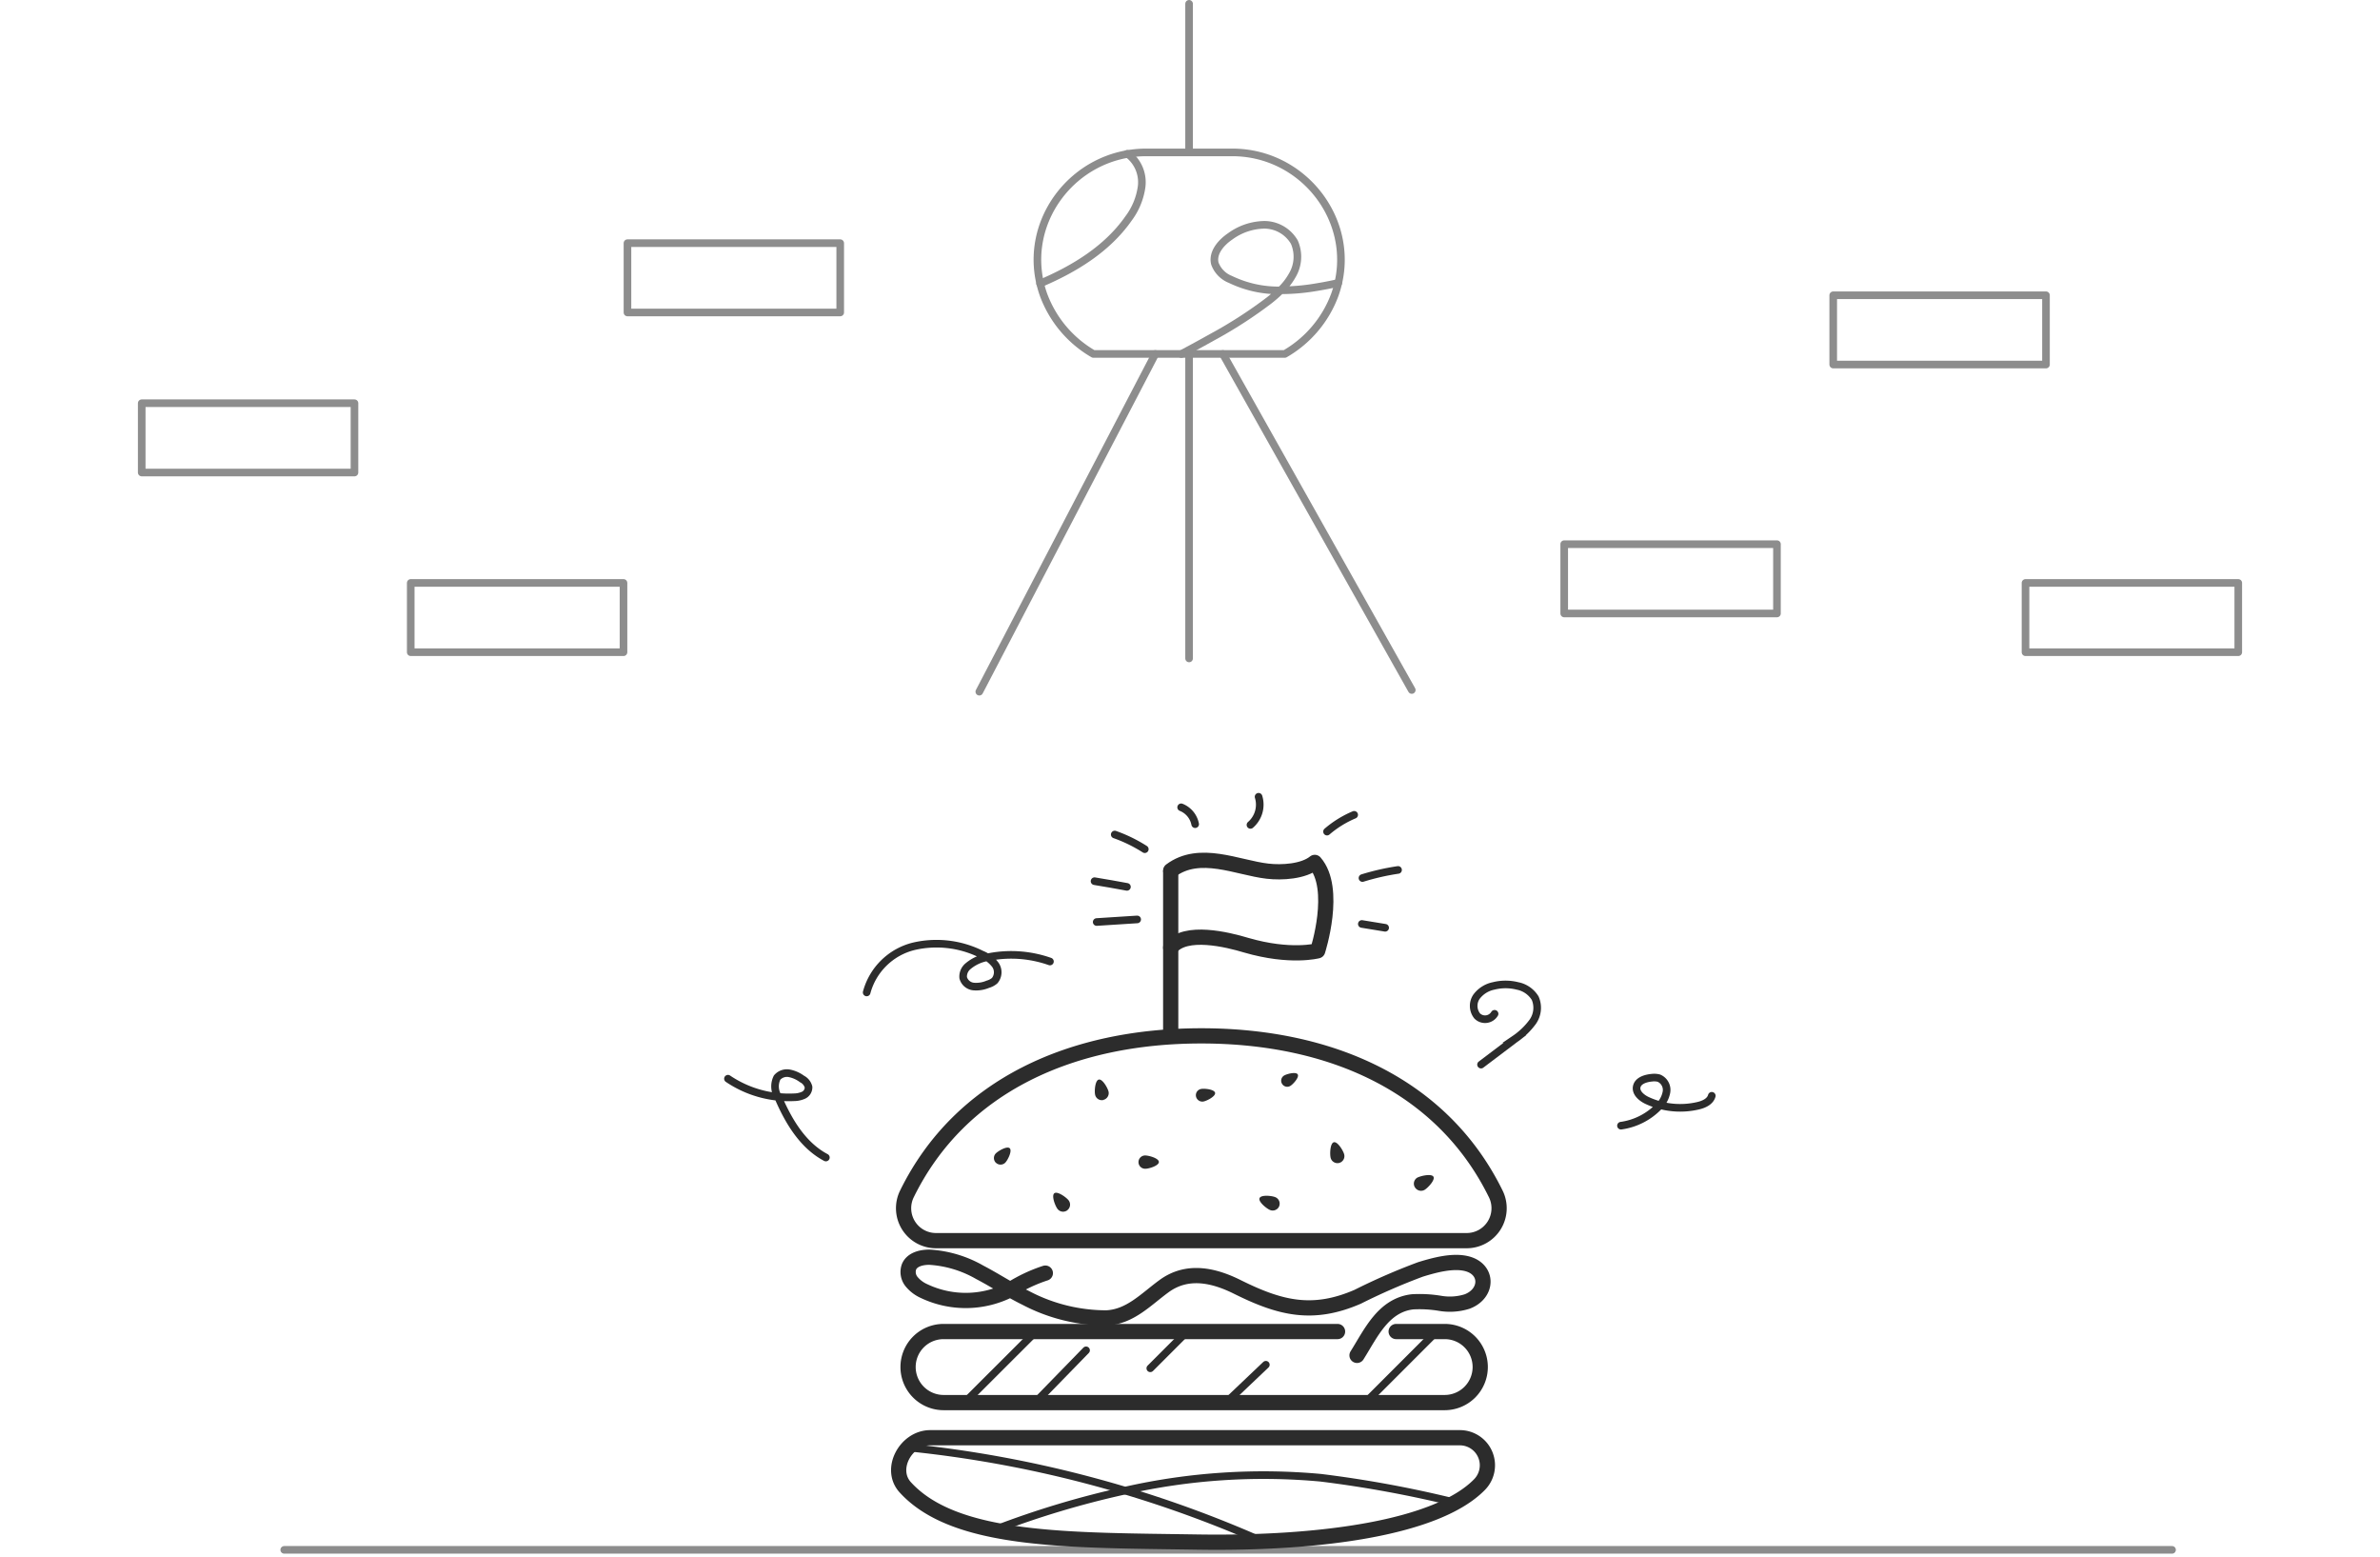 <svg xmlns="http://www.w3.org/2000/svg" width="312" height="204.069" viewBox="0 0 312 204.069">
  <g id="Order:_Done" data-name="Order: Done" transform="translate(0 0.069)">
    <rect id="Container" width="312" height="203.571" transform="translate(0 0.429)" fill="none"/>
    <line id="Floor" x2="247.478" transform="translate(37.261 203.042)" fill="none" stroke="#2c2c2c" stroke-linecap="round" stroke-linejoin="round" stroke-width="0.998" opacity="0.54"/>
    <g id="Details" transform="translate(-19.75 -0.922)" opacity="0.54">
      <g id="Well">
        <rect id="Rectangle_2960" data-name="Rectangle 2960" width="27.891" height="9.081" transform="translate(224.806 72.168)" fill="none" stroke="#2c2c2c" stroke-linecap="round" stroke-linejoin="round" stroke-width="0.998"/>
        <rect id="Rectangle_2961" data-name="Rectangle 2961" width="27.891" height="9.081" transform="translate(260.072 39.547)" fill="none" stroke="#2c2c2c" stroke-linecap="round" stroke-linejoin="round" stroke-width="0.998"/>
        <rect id="Rectangle_2962" data-name="Rectangle 2962" width="27.891" height="9.081" transform="translate(285.279 77.247)" fill="none" stroke="#2c2c2c" stroke-linecap="round" stroke-linejoin="round" stroke-width="0.998"/>
        <rect id="Rectangle_2960-2" data-name="Rectangle 2960" width="27.891" height="9.081" transform="translate(38.329 53.697)" fill="none" stroke="#2c2c2c" stroke-linecap="round" stroke-linejoin="round" stroke-width="0.998"/>
        <rect id="Rectangle_2961-2" data-name="Rectangle 2961" width="27.891" height="9.081" transform="translate(73.595 77.247)" fill="none" stroke="#2c2c2c" stroke-linecap="round" stroke-linejoin="round" stroke-width="0.998"/>
        <rect id="Rectangle_2962-2" data-name="Rectangle 2962" width="27.891" height="9.081" transform="translate(102.005 32.721)" fill="none" stroke="#2c2c2c" stroke-linecap="round" stroke-linejoin="round" stroke-width="0.998"/>
      </g>
      <g id="Lamp" transform="translate(-5.381 -14.148)">
        <line id="Line_42" data-name="Line 42" y2="19.474" transform="translate(181.011 15.5)" fill="none" stroke="#2c2c2c" stroke-linecap="round" stroke-linejoin="round" stroke-width="0.998"/>
        <path id="Path_11175" data-name="Path 11175" d="M197.247,51.141a14.913,14.913,0,0,1-6.572,7.8h-25.1a14.913,14.913,0,0,1-6.549-7.8c-3.206-9.128,3.834-18.61,13.487-18.61h11.273C193.414,32.531,200.454,42.036,197.247,51.141Z" transform="translate(2.887 2.443)" fill="none" stroke="#2c2c2c" stroke-linecap="round" stroke-linejoin="round" stroke-width="0.998"/>
        <path id="Path_11176" data-name="Path 11176" d="M158.546,49.692c4.564-1.94,8.82-4.564,11.593-8.523a8.991,8.991,0,0,0,1.712-4.119,4.632,4.632,0,0,0-1.495-4.085,2.99,2.99,0,0,0-.388-.274h0" transform="translate(2.931 2.466)" fill="none" stroke="#2c2c2c" stroke-linecap="round" stroke-linejoin="round" stroke-width="0.998"/>
        <path id="Path_11177" data-name="Path 11177" d="M195.314,48.445h0c-1.038.24-2.065.434-3.115.6a27.384,27.384,0,0,1-4.439.365,8.364,8.364,0,0,0,1.54-1.985,4.77,4.77,0,0,0,.262-4.313,4.564,4.564,0,0,0-3.948-2.282,7.816,7.816,0,0,0-4.473,1.518c-1.209.822-2.362,2.168-2,3.571a3.549,3.549,0,0,0,2.031,2.065,14.491,14.491,0,0,0,6.584,1.438,17.792,17.792,0,0,1-1.483,1.3,57.612,57.612,0,0,1-7.474,4.826c-1.346.753-2.7,1.495-4.062,2.214" transform="translate(5.254 3.633)" fill="none" stroke="#2c2c2c" stroke-linecap="round" stroke-linejoin="round" stroke-width="0.998"/>
        <line id="Line_43" data-name="Line 43" x1="23.073" y2="44.26" transform="translate(153.511 61.389)" fill="none" stroke="#2c2c2c" stroke-linecap="round" stroke-linejoin="round" stroke-width="0.998"/>
        <path id="Path_11198" data-name="Path 11198" d="M0,0,24.765,44.039" transform="translate(185.438 61.389)" fill="none" stroke="#2c2c2c" stroke-linecap="round" stroke-width="0.998"/>
        <line id="Line_45" data-name="Line 45" y2="39.901" transform="translate(181.011 61.389)" fill="none" stroke="#2c2c2c" stroke-linecap="round" stroke-linejoin="round" stroke-width="0.998"/>
      </g>
    </g>
    <g id="Complete" transform="translate(-22.053 -5.518)">
      <path id="Path_11178" data-name="Path 11178" d="M143.406,166.155h69.5a4.247,4.247,0,0,0,3.843-6.136c-7-14.237-21.647-20.7-38.591-20.7s-31.595,6.465-38.591,20.7a4.247,4.247,0,0,0,3.843,6.136Z" transform="translate(1.382 1.882)" fill="none" stroke="#2c2c2c" stroke-linecap="round" stroke-linejoin="round" stroke-width="1.996"/>
      <path id="Path_11179" data-name="Path 11179" d="M130.318,154.969c-3.047-1.614-4.915-4.788-6.274-7.962a2.58,2.58,0,0,1-.117-2.516,1.7,1.7,0,0,1,1.624-.552,4.13,4.13,0,0,1,1.635.733,1.646,1.646,0,0,1,.86,1.062,1.136,1.136,0,0,1-.637,1.062,3.079,3.079,0,0,1-1.242.276,14.247,14.247,0,0,1-8.684-2.431" transform="translate(0 2.175)" fill="none" stroke="#2c2c2c" stroke-linecap="round" stroke-miterlimit="10" stroke-width="0.998"/>
      <path id="Path_11180" data-name="Path 11180" d="M227.52,150.762a8.493,8.493,0,0,0,4.9-2.463,3.578,3.578,0,0,0,1.062-1.932,1.677,1.677,0,0,0-1-1.837,2.453,2.453,0,0,0-.924-.053c-.817.074-1.815.382-1.975,1.189s.669,1.486,1.433,1.826a10.266,10.266,0,0,0,6.561.669c.775-.17,1.635-.541,1.847-1.316" transform="translate(7.031 2.21)" fill="none" stroke="#2c2c2c" stroke-linecap="round" stroke-miterlimit="10" stroke-width="0.998"/>
      <path id="Path_11181" data-name="Path 11181" d="M158.6,130.3a15.256,15.256,0,0,0-8.016-.584,5.308,5.308,0,0,0-2.707,1.189,1.752,1.752,0,0,0-.648,1.529,1.571,1.571,0,0,0,1.37,1.147,3.9,3.9,0,0,0,1.858-.3,2.325,2.325,0,0,0,.892-.467,1.7,1.7,0,0,0,.064-2.123,4.247,4.247,0,0,0-1.784-1.327,13.165,13.165,0,0,0-8.854-1.062,8.493,8.493,0,0,0-6.2,6.051" transform="translate(1.092 1.156)" fill="none" stroke="#2c2c2c" stroke-linecap="round" stroke-miterlimit="10" stroke-width="0.998"/>
      <path id="Path_11182" data-name="Path 11182" d="M182.928,109.868a3.5,3.5,0,0,1-1.062,3.684" transform="translate(4.114 0)" fill="none" stroke="#2c2c2c" stroke-linecap="round" stroke-miterlimit="10" stroke-width="0.998"/>
      <path id="Path_11183" data-name="Path 11183" d="M173.325,111.166a2.994,2.994,0,0,1,1.837,2.208" transform="translate(3.568 0.083)" fill="none" stroke="#2c2c2c" stroke-linecap="round" stroke-miterlimit="10" stroke-width="0.998"/>
      <path id="Path_11184" data-name="Path 11184" d="M191.3,114.291a13.526,13.526,0,0,1,3.557-2.2" transform="translate(4.716 0.142)" fill="none" stroke="#2c2c2c" stroke-linecap="round" stroke-miterlimit="10" stroke-width="0.998"/>
      <path id="Path_11185" data-name="Path 11185" d="M195.668,119.941a31.594,31.594,0,0,1,4.661-1.062" transform="translate(4.996 0.576)" fill="none" stroke="#2c2c2c" stroke-linecap="round" stroke-miterlimit="10" stroke-width="0.998"/>
      <path id="Path_11186" data-name="Path 11186" d="M195.588,125.535l3.058.5" transform="translate(4.99 1.001)" fill="none" stroke="#2c2c2c" stroke-linecap="round" stroke-miterlimit="10" stroke-width="0.998"/>
      <path id="Path_11187" data-name="Path 11187" d="M168.225,124.977l-5.308.34" transform="translate(2.903 0.965)" fill="none" stroke="#2c2c2c" stroke-linecap="round" stroke-miterlimit="10" stroke-width="0.998"/>
      <path id="Path_11188" data-name="Path 11188" d="M169.081,116.44a19.322,19.322,0,0,0-3.939-1.922" transform="translate(3.045 0.297)" fill="none" stroke="#2c2c2c" stroke-linecap="round" stroke-miterlimit="10" stroke-width="0.998"/>
      <path id="Path_11189" data-name="Path 11189" d="M166.9,121.01c-1.433-.265-2.866-.52-4.247-.743" transform="translate(2.886 0.664)" fill="none" stroke="#2c2c2c" stroke-linecap="round" stroke-miterlimit="10" stroke-width="0.998"/>
      <path id="Path_11190" data-name="Path 11190" d="M210.335,143.49l4.438-3.355a9.555,9.555,0,0,0,2.336-2.251,3.185,3.185,0,0,0,.329-3.089,3.493,3.493,0,0,0-2.325-1.614,6.37,6.37,0,0,0-3.132,0,3.705,3.705,0,0,0-2.24,1.412,2.123,2.123,0,0,0,.085,2.516,1.454,1.454,0,0,0,2.283-.276" transform="translate(5.871 1.477)" fill="none" stroke="#2c2c2c" stroke-linecap="round" stroke-miterlimit="10" stroke-width="0.998"/>
      <path id="Path_11191" data-name="Path 11191" d="M212.154,188.822h-69.5c-3.185,0-5.446,4.1-3.281,6.487,6.561,7.209,21.52,6.922,38.453,7.187,16.148.244,31.319-1.89,36.839-7.538a3.61,3.61,0,0,0-2.516-6.136Z" transform="translate(1.344 5.045)" fill="none" stroke="#2c2c2c" stroke-linecap="round" stroke-linejoin="round" stroke-width="1.996"/>
      <path id="Path_11192" data-name="Path 11192" d="M157.67,168.67a20.169,20.169,0,0,0-4.512,2.123,12.74,12.74,0,0,1-11.381.234,4.47,4.47,0,0,1-1.635-1.232,2.007,2.007,0,0,1-.35-1.932c.4-1,1.677-1.3,2.76-1.274a15.033,15.033,0,0,1,6.519,1.975c2.038,1.062,3.949,2.336,6.009,3.344a22.708,22.708,0,0,0,10.617,2.633c3.121-.159,5.181-2.452,7.548-4.172,3.047-2.219,6.508-1.433,9.629.127,5.563,2.76,9.82,3.843,15.744,1.274a81.893,81.893,0,0,1,8.238-3.588c1.8-.552,4.247-1.232,6.126-.733,2.782.754,2.707,3.9,0,4.937a7.58,7.58,0,0,1-3.557.244,16.392,16.392,0,0,0-3.6-.2c-3.854.435-5.468,4.119-7.294,7.018" transform="translate(1.418 3.624)" fill="none" stroke="#2c2c2c" stroke-linecap="round" stroke-linejoin="round" stroke-width="1.996"/>
      <path id="Path_11193" data-name="Path 11193" d="M203.662,175.74h6.37a4.65,4.65,0,0,1,4.65,4.65h0a4.661,4.661,0,0,1-4.65,4.661H144.326a4.661,4.661,0,0,1-4.65-4.661h0a4.65,4.65,0,0,1,4.65-4.65h51.65" transform="translate(1.418 4.209)" fill="none" stroke="#2c2c2c" stroke-linecap="round" stroke-linejoin="round" stroke-width="1.996"/>
      <path id="Path_11194" data-name="Path 11194" d="M170.085,154.7c.478,0,1.784.361,1.794.849s-1.285.892-1.773.892a.871.871,0,1,1,0-1.741Zm6.657-7.75a.849.849,0,0,0,.977.679c.456-.085,1.614-.679,1.529-1.136s-1.38-.595-1.826-.51a.828.828,0,0,0-.679.966Zm18.781,8.727a.924.924,0,0,0,.648-1.125c-.127-.488-.871-1.709-1.359-1.582s-.541,1.561-.414,2.049a.924.924,0,0,0,1.125.658Zm9.916,3.185a.934.934,0,0,0,1.263.35c.435-.255,1.423-1.3,1.168-1.73s-1.646-.117-2.123.127a.924.924,0,0,0-.308,1.263Zm-17.793,2.495a.913.913,0,0,0-.5-1.189c-.467-.2-1.879-.34-2.07.127s.913,1.359,1.37,1.55a.924.924,0,0,0,1.2-.478Zm.393-16.031a.786.786,0,0,0,1.062.265c.382-.223,1.21-1.147.977-1.518s-1.423-.064-1.794.159a.786.786,0,0,0-.244,1.1Zm-28.166,16.551a.924.924,0,0,0,.17-1.3c-.308-.393-1.465-1.232-1.868-.924s.106,1.646.414,2.049a.913.913,0,0,0,1.285.18Zm-9.364-6.232a.871.871,0,0,0,1.232,0c.34-.35.934-1.561.584-1.89s-1.518.35-1.847.7a.871.871,0,0,0,.032,1.2Zm14.088-8.228a.913.913,0,0,0,.69-1.062c-.106-.488-.8-1.709-1.285-1.6s-.595,1.508-.478,2a.9.9,0,0,0,1.072.679Z" transform="translate(2.094 2.175)" fill="#2c2c2c"/>
      <path id="Path_11195" data-name="Path 11195" d="M150.293,200.609h0a118.606,118.606,0,0,1,17.146-5.149,82.024,82.024,0,0,1,25.65-1.688,150.048,150.048,0,0,1,17.634,3.249" transform="translate(2.096 5.339)" fill="none" stroke="#2c2c2c" stroke-linecap="round" stroke-linejoin="round" stroke-width="0.998"/>
      <path id="Path_11196" data-name="Path 11196" d="M139.706,190.029h0A152.879,152.879,0,0,1,186.1,202.313" transform="translate(1.42 5.122)" fill="none" stroke="#2c2c2c" stroke-linecap="round" stroke-linejoin="round" stroke-width="0.998"/>
      <line id="Line_46" data-name="Line 46" y1="21.509" transform="translate(175.523 119.689)" fill="none" stroke="#2c2c2c" stroke-linecap="round" stroke-linejoin="round" stroke-width="1.996"/>
      <path id="Path_11197" data-name="Path 11197" d="M172.037,129.137c1.943-2.4,7.432-1.062,9.895-.318,5.807,1.688,9.374.733,9.374.733s2.633-8.132-.382-11.583c-1.476,1.2-4.31,1.37-6.2,1.147-3.928-.446-8.886-2.92-12.687-.074" transform="translate(3.486 0.5)" fill="none" stroke="#2c2c2c" stroke-linecap="round" stroke-linejoin="round" stroke-width="1.996"/>
      <path id="Path_11136" data-name="Path 11136" d="M156.23,175.74c-.191.1-.361.287-.563.287l-8.727,8.716" transform="translate(1.882 4.209)" fill="none" stroke="#2c2c2c" stroke-linecap="round" stroke-linejoin="round" stroke-width="0.998"/>
      <line id="Line_33" data-name="Line 33" x1="6.37" y2="6.54" transform="translate(158.059 182.411)" fill="none" stroke="#2c2c2c" stroke-linecap="round" stroke-linejoin="round" stroke-width="0.998"/>
      <line id="Line_34" data-name="Line 34" x1="4.724" y2="4.724" transform="translate(172.848 180.044)" fill="none" stroke="#2c2c2c" stroke-linecap="round" stroke-linejoin="round" stroke-width="0.998"/>
      <line id="Line_35" data-name="Line 35" x1="5.17" y2="4.915" transform="translate(182.827 184.301)" fill="none" stroke="#2c2c2c" stroke-linecap="round" stroke-linejoin="round" stroke-width="0.998"/>
      <path id="Path_11137" data-name="Path 11137" d="M206.075,175.74a5.308,5.308,0,0,0-1.306.563l-8.493,8.493" transform="translate(5.034 4.209)" fill="none" stroke="#2c2c2c" stroke-linecap="round" stroke-linejoin="round" stroke-width="0.998"/>
    </g>
  </g>
</svg>

